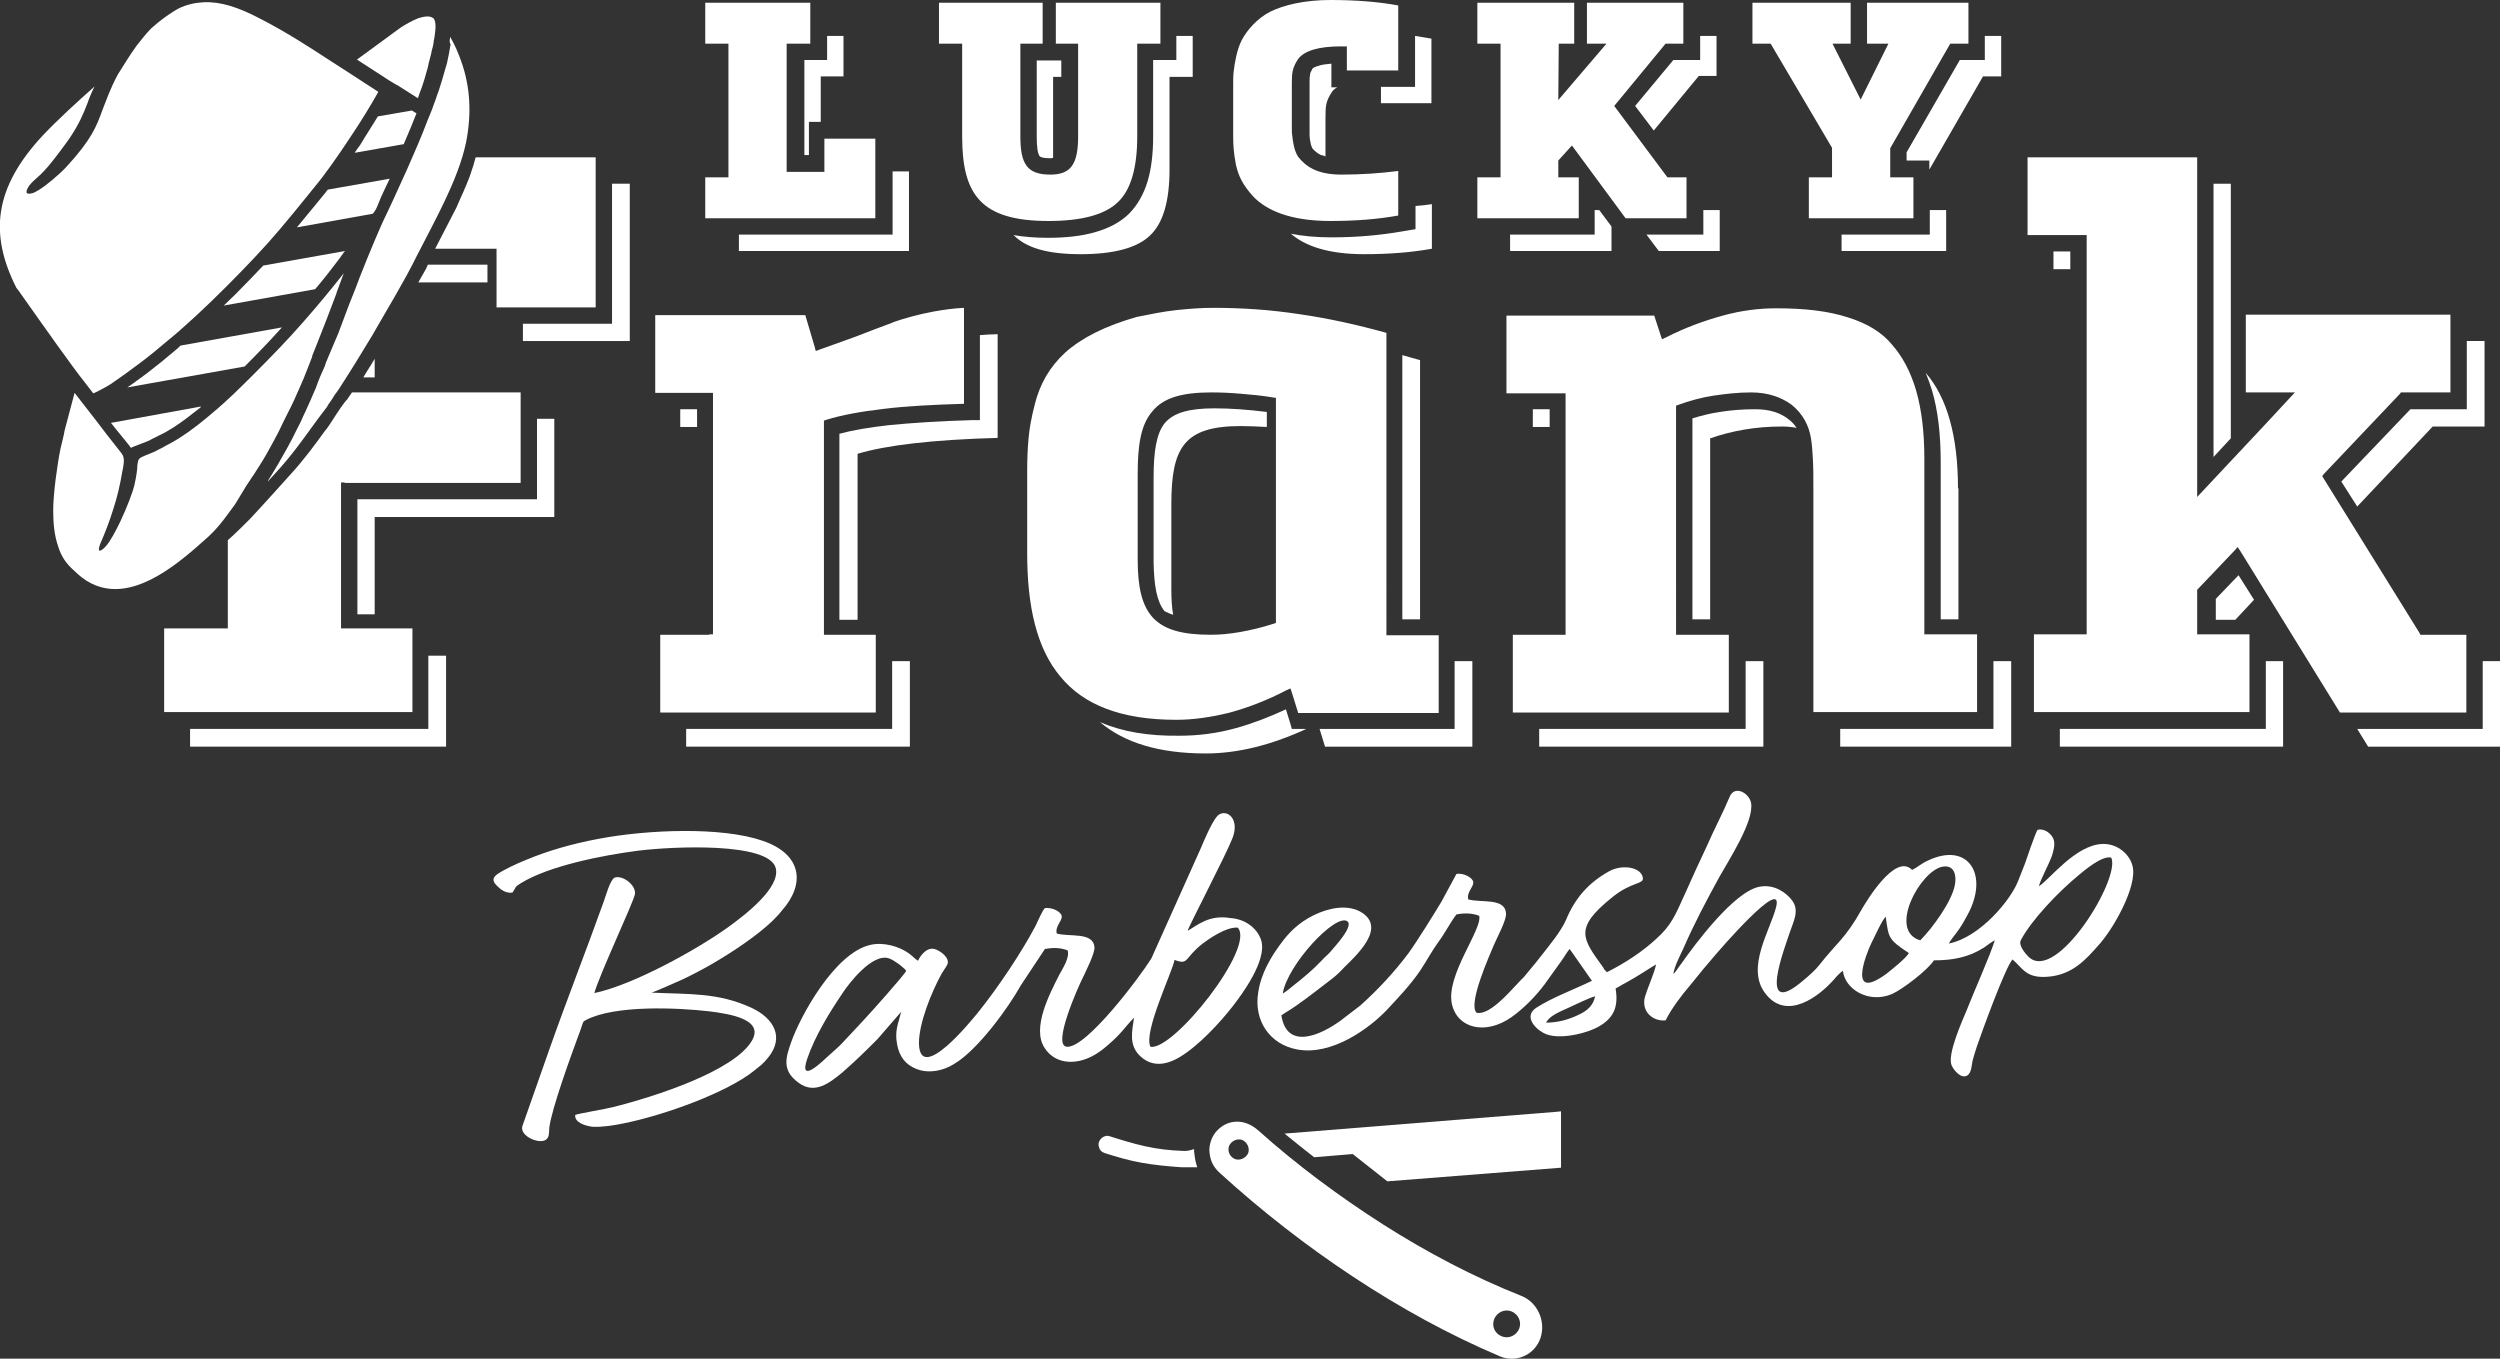 <?xml version="1.0" encoding="utf-8"?>
<!-- Generator: Adobe Illustrator 18.0.0, SVG Export Plug-In . SVG Version: 6.00 Build 0)  -->
<!DOCTYPE svg PUBLIC "-//W3C//DTD SVG 1.1//EN" "http://www.w3.org/Graphics/SVG/1.1/DTD/svg11.dtd">
<svg version="1.1" id="Layer_1" xmlns="http://www.w3.org/2000/svg" xmlns:xlink="http://www.w3.org/1999/xlink" x="0px" y="0px"
	 viewBox="0 0 549.8 298.8" enable-background="new 0 0 549.8 298.8" xml:space="preserve">
<rect x="0" y="0" width="549.8" height="298.8" fill="#333333" stroke="none"/>
<path fill-rule="evenodd" clip-rule="evenodd" fill="#FFFFFF" d="M53.8,80.6L28,85.2c1.5-1,2.9-2.1,4.3-3.1c2.1-1.6,4.2-3.3,6.3-5.1
	c0.4-0.3,0.7-0.6,1.1-1L62,72C59.5,74.8,56.8,77.6,53.8,80.6"/>
<path fill-rule="evenodd" clip-rule="evenodd" fill="#FFFFFF" d="M85.7,39.3l-0.9,1.9c-0.7,1.4-1.3,2.8-1.8,4.1
	c-0.2,0.5-0.4,0.9-0.7,1.3L82,47l-16.7,3c1.4-1.7,2.8-3.4,4.2-5.1l1.8-2.2l0,0c0.3-0.3,0.5-0.7,0.8-1L85.7,39.3z"/>
<path fill-rule="evenodd" clip-rule="evenodd" fill="#FFFFFF" d="M69.3,63.6l-20.1,3.6c0.8-0.7,1.5-1.5,2.3-2.2
	c2.2-2.2,4.3-4.4,6.4-6.6l18-3.2l-0.2,0.2c-0.4,0.5-0.7,1-1,1.4C72.9,59.2,71.1,61.5,69.3,63.6 M83.1,25.6l7.5-1.3l0.6,0.4l0.4,0.2
	c-0.8,2.1-1.7,4.2-2.6,6.3l-0.2,0.5l-10.8,1.9c0.4-0.6,0.8-1.2,1.2-1.7C80.5,29.7,81.9,27.6,83.1,25.6z M44.1,89.6L44.1,89.6
	L44.1,89.6L44.1,89.6C43,90.5,42,91.2,41,92c-0.9,0.7-1.8,1.3-2.7,1.9c-1.1,0.7-2.1,1.3-3.2,1.8c-0.7,0.4-1.2,0.6-1.6,0.8
	c-0.7,0.4-1.1,0.6-2.5,1.1c-1,0.4-1.7,0.6-2.2,0.9c-0.2-0.3-0.4-0.5-0.6-0.8c-0.8-1-1.7-2.1-2.6-3.2c-0.4-0.5-0.8-1-1.2-1.5
	l19.8-3.6L44.1,89.6z"/>
<path fill-rule="evenodd" clip-rule="evenodd" fill="#FFFFFF" d="M99,8.1c1,1.7,1.8,3.6,2.4,5.3c2.1,5.8,2.3,11.8,1.1,17.9
	c-0.9,4.3-2.7,8.7-4.8,13.1c-1.7,3.6-4.1,8.1-6,11.8c-2.9,5.9-6.5,11.7-9.8,17.5c-2.4,4-4.8,7.9-7.4,11.9c-0.5,0.8-0.8,1-1.3,1.9
	c-0.4,0.7-0.9,1.2-1.3,2c-3.5,4.5-6.3,8.9-10.2,13.3l-2.9,3.2c0.1-0.1,0.2-0.3,0.2-0.4L60,104l0,0c0.3-0.5,0.6-1,0.9-1.5
	c0.3-0.5,0.6-1,0.8-1.4l0,0l0.8-1.4l0,0c0.3-0.5,0.6-1.1,0.9-1.6c0.2-0.4,0.4-0.8,0.7-1.3l0,0l1.3-2.6l0,0c0.4-0.8,0.9-1.7,1.2-2.5
	h0c0.4-0.8,0.8-1.7,1.2-2.6c0.4-0.8,0.7-1.6,1.1-2.5h0c0.4-0.8,0.7-1.6,1-2.5c0.4-1,0.7-1.8,1.1-2.6l0.4-0.9l0.3-0.9v0l0.5-1.2h0
	l1.1-2.6v0l1.1-2.6l0,0l0.9-2.4l0,0l0.9-2.4l0,0c0.4-1.1,0.8-2.1,1.2-3.1h0l0.8-2h0l0.9-2.4h0l0.8-2h0l0.8-2h0
	c0.6-1.5,1.3-3.1,2-4.8c0.7-1.6,1.4-3.3,2.2-4.9c1.4-2.9,2.9-6.3,4.6-10h0c1.6-3.6,3.2-7.3,4.6-11l0,0l0.9-2.2l0,0l0.5-1.4l0,0
	l0.3-0.8c0.2-0.7,0.5-1.4,0.7-2v0c0.2-0.7,0.4-1.3,0.6-1.9h0c0.4-1.3,0.8-2.7,1.2-4.1c0.3-1.4,0.6-2.8,0.8-4.2l0,0v0
	C98.8,9.4,98.9,8.9,99,8.1"/>
<path fill-rule="evenodd" clip-rule="evenodd" fill="#FFFFFF" d="M12.8,120.2c-0.9-2.6-1.1-5.3-1.1-8c0-3.6,0.9-10.1,1.6-13.5
	c0.2-1,0.8-3.1,0.9-4l2.2-8.3l4.9,6.3c0.8,1.1,1.7,2.2,2.6,3.4c0.9,1.1,1.8,2.3,2.6,3.3c0.4,0.5,0.6,0.8,0.7,1.4
	c0.1,0.6,0,1.5-0.3,2.9l0,0c-0.5,2.9-1.1,5.6-2,8.3c-0.8,2.6-1.8,5.2-2.9,7.7c-0.8,2.3,0.5,1.3,1.3,0.4c0.9-1,2.1-3.2,3.2-5.5
	c1.4-3,2.7-6.3,3.1-8.1c0.4-1.9,0.6-3.2,0.6-4.1c0.2-1.5,0.2-1.6,1.9-2.3c1.6-0.6,2-0.8,2.7-1.2c0.4-0.2,0.9-0.4,1.5-0.8h0
	c3.3-1.6,6.8-4.2,10.2-7.1c3.4-2.8,6.6-6,9.1-8.5c4.1-4.1,7.7-7.8,11.1-11.7l0,0c3-3.4,5.9-6.9,8.9-10.7l-1.6,4.3l0,0l0,0.1
	c-1.4,3.8-2.9,7.6-4.4,11.4v0l-1,2.5l0.1,0c-0.1,0.2-0.2,0.4-0.3,0.7l-0.7,1.8l0,0c-0.6,1.6-1.3,3.3-2,4.8c-0.7,1.6-1.4,3.2-2.2,4.7
	c-0.8,1.6-1.6,3.2-2.3,4.7c-0.8,1.5-1.6,3-2.5,4.6c-0.5,0.9-1,1.7-1.5,2.5c-0.5,0.8-1,1.6-1.6,2.5v0l-0.1,0.1l0,0
	c-0.6,1-1.3,1.9-1.8,2.8l0,0l-2,3.3c-1.2,1.6-2.3,3.2-3.4,4.5c-1,1.2-2,2.2-2.9,3c-5.9,5.3-14.9,13.1-23.3,10.7
	c-1.4-0.4-2.8-1.1-4.1-2.1c-0.6-0.5-1.2-1-1.7-1.5C14.5,123.9,13.5,122.4,12.8,120.2"/>
<path fill-rule="evenodd" clip-rule="evenodd" fill="#FFFFFF" d="M3.6,63.3c-6-11.9-4.9-22,5.8-33.5c3.1-3.3,7.8-7.6,11.3-10.7
	l0.1-0.1c-0.7,1.4-1.2,2.6-1.6,3.8c-0.9,2.3-1.8,4.5-4.1,7.9c-1.1,1.5-2.4,3.3-3.7,4.9c-1.1,1.4-2.3,2.7-3.5,3.7
	C7,40.1,6.5,40.7,6.3,41l0,0c-0.9,1.5-0.5,1.9,1.1,1.4h0c0.2-0.1,0.6-0.3,1.1-0.6l0,0c1.5-0.9,4.2-3.1,6.1-5.1h0
	c5.5-6,6.6-8.8,8-12.7c0.8-2,1.6-4.4,3.3-7.6c1.2-1.9,2.6-4.2,4.1-6.3c1.1-1.4,2.2-2.8,3.3-3.9c0.5-0.4,0.9-0.8,1.4-1.2
	c1.6-1.3,3.1-2.3,4.5-3.1C41,1,42.9,0.6,44.7,0.5C48.5,0.3,52.4,1.6,57,4v0c5.7,2.9,10.8,6.2,16,9.6l2.5,1.6l7.7,5
	c-1.5,2.7-3.8,6.5-6.3,10.2c-2.7,4.1-5.6,8.2-7.7,10.7v0l-1.7,2.1c-2,2.5-4,4.9-6.1,7.4c-3.2,3.8-7.4,8.2-11.7,12.5
	c-4.4,4.4-9,8.7-12.8,11.8c-2.1,1.8-4.2,3.5-6.2,5c-2.1,1.6-4.2,3.1-6.4,4.6l0,0c-0.5,0.3-1.5,0.9-2.5,1.4c-0.5,0.2-0.9,0.5-1.3,0.6
	l-2-2.6C16.3,81.2,10,72.3,4,63.8L3.6,63.3z"/>
<path fill-rule="evenodd" clip-rule="evenodd" fill="#FFFFFF" d="M88.2,6l-9.7,7.1l7.1,4.6l1.5,0.9l0.4,0.2v0l4.4,2.8
	c0.3-0.9,0.6-1.7,0.9-2.5c0.4-1.1,0.7-2.2,1-3.3c0.2-0.6,0.4-1.3,0.5-2c0.2-0.6,0.3-1.3,0.5-1.9c0.1-0.5,0.2-1.1,0.4-1.7v0
	c0.1-0.5,0.2-0.9,0.2-1.3l0.1-0.4c0.2-1.4,0.6-3.7-0.2-4.5h0C94.5,3.4,93.3,3.6,92,4C90.5,4.6,89,5.5,88.2,6"/>
<polygon fill="#FFFFFF" points="518.4,160.3 520.8,164.2 549.8,164.2 549.8,145.4 546,145.4 546,158.4 546,160.3 544.1,160.3 "/>
<polygon fill="#FFFFFF" points="491.6,136.3 495.7,131.9 492.3,126.5 487.3,131.7 487.3,136.3 "/>
<polygon fill="#FFFFFF" points="453,160.3 453,164.2 502.1,164.2 502.1,145.4 498.3,145.4 498.3,158.4 498.3,160.3 496.3,160.3 "/>
<rect x="451.6" y="55.3" fill="#FFFFFF" width="3.7" height="3.9"/>
<polygon fill="#FFFFFF" points="490.6,96.4 490.6,40.4 486.8,40.4 486.8,100.5 "/>
<polygon fill="#FFFFFF" points="518.4,111.4 535,93.8 546.4,93.8 546.4,75 542.5,75 542.5,88.1 542.5,90 540.6,90 530.1,90 
	514.9,105.9 "/>
<polygon fill="#FFFFFF" points="404.7,160.3 404.7,164.2 432.4,164.2 442.3,164.2 442.3,145.4 438.4,145.4 438.4,158.4 438.4,160.3 
	436.5,160.3 426.6,160.3 "/>
<path fill="#FFFFFF" d="M376.1,136.3V96.4c4.9-1.7,10.1-2.6,15.7-2.6c1.2,0,2.3,0.1,3.3,0.3c-0.5-0.8-1.1-1.4-1.9-2
	c-1.7-1.3-4-2.1-7.2-2.1c-2.7,0-5.3,0.2-7.8,0.6c-2,0.3-4,0.8-6,1.4v44.2H376.1z"/>
<polygon fill="#FFFFFF" points="338.5,160.3 338.5,164.2 350.2,164.2 376.1,164.2 387.8,164.2 387.8,145.4 383.9,145.4 383.9,158.4 
	383.9,160.3 382,160.3 370.3,160.3 344.4,160.3 "/>
<rect x="337.1" y="90" fill="#FFFFFF" width="3.7" height="3.9"/>
<path fill="#FFFFFF" d="M430.6,107.4c0-11.5-2.4-20-7.1-25.4c0.5,1.2,1,2.6,1.4,3.9c1.3,4.4,1.9,9.7,1.9,15.7v34.6h3.9V107.4z"/>
<path fill="#FFFFFF" d="M257.6,110.9c0-12.5,2.8-17.2,15.3-17.2c1.8,0,3.7,0.1,5.7,0.2v-3.3c-4-0.5-7.9-0.8-11.5-0.8
	c-5.7,0-9,1-10.9,3.2c-1.9,2.3-2.5,6.3-2.5,12.1v18.6h0c0.1,5.1,0.7,8.6,2.4,10.7c0.6,0.3,1.2,0.6,1.9,0.8c-0.3-1.7-0.4-3.5-0.4-5.7
	V110.9z"/>
<path fill="#FFFFFF" d="M312.3,136.3V79.2c-1.3-0.4-2.6-0.7-3.9-1.1v58.1H312.3z"/>
<polygon fill="#FFFFFF" points="290.2,160.3 291.4,164.2 323.8,164.2 323.8,145.4 319.9,145.4 319.9,158.4 319.9,160.3 318,160.3 
	"/>
<path fill="#FFFFFF" d="M241.9,158.8c5.3,4.5,12.9,6.9,23.3,6.9c7.1,0,14.5-1.9,22.1-5.4h-1.8h-1.4l-0.4-1.4l-0.9-2.9
	c-3.7,1.7-7.3,3.1-10.9,4.1c-4.3,1.2-8.4,1.7-12.5,1.7C252.5,161.9,246.7,160.9,241.9,158.8"/>
<rect x="149.6" y="90" fill="#FFFFFF" width="3.7" height="3.9"/>
<path fill="#FFFFFF" d="M188.6,136.3V99.8c6.3-1.9,16.5-3.1,30.8-3.5V73.5c-1.2,0-2.5,0.1-3.9,0.2v16.8v1.9l-1.9,0
	c-7,0.2-13,0.6-18.1,1.1c-4.4,0.5-8,1.1-10.9,1.9v40.9H188.6z"/>
<polygon fill="#FFFFFF" points="150.9,160.3 150.9,164.2 162.6,164.2 188.4,164.2 200.1,164.2 200.1,145.4 196.2,145.4 196.2,158.4 
	196.2,160.3 194.3,160.3 182.6,160.3 156.8,160.3 "/>
<polygon fill="#FFFFFF" points="41.8,160.3 41.8,164.2 98.1,164.2 98.1,144.2 94.2,144.2 94.2,158.4 94.2,160.3 92.3,160.3 "/>
<polygon fill="#FFFFFF" points="115,71.2 115,75 138.5,75 138.5,40.4 134.6,40.4 134.6,69.2 134.6,71.2 132.7,71.2 "/>
<path fill="#FFFFFF" d="M92,62.1h15.2v-3.9H94.1l-0.4,0.9L92,62.1z M82.4,83v-4.1c-0.8,1.4-1.7,2.7-2.5,4.1H82.4z"/>
<polygon fill="#FFFFFF" points="82.4,113.7 121.9,113.7 121.9,92.1 118.1,92.1 118.1,107.9 118.1,109.8 116.2,109.8 78.6,109.8 
	78.6,135.1 82.4,135.1 "/>
<path fill-rule="evenodd" clip-rule="evenodd" fill="#FFFFFF" d="M368,214.2c0.2-1.6,1.5-4.1,2.2-5.6c2.3-5.3,5.1-10.6,7.9-15.7
	c2-3.6,7.7-12.3,7-16.3c-0.4-2.2-3.6-4-4.7-1.4c-1.5,3.6-3.4,7.1-5,10.8c-1.7,3.6-3.3,7.1-4.9,10.7c-2.1,4.6-2.9,6.8-6.4,9.9
	c-2.7,2.5-6.5,5.1-10.7,7.2l-0.5-0.5c-0.1-0.1-0.2-0.3-0.3-0.5c-4.6-6.4-6.6-8.6,2-15.5c4.2-3.4,6.9-2.8,6.7-4.2
	c-0.3-2.4-4.5-3.1-7.4-1.5c-4.7,2.6-7.6,6.1-9.5,10.7c-1.1,2.5-3.5,5.4-5.3,7.7c-1,1.3-1.9,2.4-3,3.7c-0.6,0.7-1,1.3-1.6,1.8
	l-1.6,1.7c-0.8,0.8-5.5,6.3-8.2,5.5c-1.9-2,2.9-12.6,3.8-14.8c0.6-1.5,2.9-5.6,2.7-7.1c-0.3-3.4-5.4-2.2-8.3-3
	c-0.4-1.6,1.2-2.7,1.1-3.8c-0.1-1-2.2-2.1-3.7-1.8l-3.3,6.1c-1.5,2.5-5.4,8.8-7.3,11.4c-3,4-6.6,7.9-10.5,11.4l-4.3,3.3
	c-4.5,3.3-11.9,6.6-13.1-1.1l0.9-0.6c3.3-2,6.1-4.3,9-6.5c1.1-0.8,2.1-1.6,3-2.5c1.9-2.2,10.5-8.9,5.1-12.8
	c-2.5-1.8-6.1-1.6-9.6-0.2c-3.7,1.5-6.1,3.7-7.9,6c-2.8,3.6-5,7.4-5.6,11.6c-1,6.1,2.5,11.4,8.6,12.5c7.5,1.4,15.7-4.5,19.7-8.7
	c2.6-2.8,5.1-5.4,7.3-8.6c1.4-2.1,2.5-4.2,4-6.3c1.5-2,2.5-4.1,4-6.1c2.1-0.4,3.7-0.2,5,0.3c0.8,2.9-7.4,13.1-6,19.4
	c1.2,5.4,7.4,6.9,13.1,2.9c2.8-2,5.3-4.6,7.2-7.1l3.8-5.3c0.6-0.8,1.1-1.8,1.8-2.6l4.9,7c-3.9,1.9-8.6,3.6-12.2,5.9
	c-2.8,1.8-0.5,4.5,1.6,5.6c3.2,1.7,9.7,0,12.2-1.5c3.1-1.8,4.3-4.2,3.6-8.3l0.7-0.4c0.2-0.1,0.4-0.2,0.5-0.3
	c0.4-0.2,0.7-0.4,1.1-0.6c2.6-1.4,5.2-3.2,6.6-4c-0.3,1.7-1.8,5-2.4,7c-1,3.3,1.7,5.6,4.5,5.3c1.3-2.6,3.5-5.5,5.3-7.6
	c2-2.5,3.9-4.8,5.9-7.1c0.1-0.1,14.9-17.4,13.1-10.2c-1.3,5.1-6.6,13.2-2.5,18.8c4.7,6.5,12.1,0.8,15.5-3.2c0.4-0.5,1.2-1.3,1.7-1.6
	c0.4,4,5.6,7.3,10.8,5.1c2.3-1,8-5.4,9.2-7.4c4.3,0,7.7-0.7,11-2.8c0.7-0.5,1.9-1.4,2.4-1.6c-1.1,3.5-4.6,11.3-6.2,15.4
	c-1,2.4-4.3,9.7-3.3,12.1c0.5,1.1,2,2.9,3.3,2.3c1.1-0.5,1.1-2.4,1.3-3.3c0.3-1.1,0.6-2.1,1-3.3c1-2.9,6.2-17.3,7.8-19
	c2.3,2,3,4.2,7.8,3.8c5.4-0.4,8.4-3.9,10.9-6.7c3.4-3.6,8.8-13.2,7.7-17.6c-0.6-2.6-3.3-5-6.6-4.9c-6,0.2-11.7,7.9-14,9.3
	c0.3-1.4,2.2-4.8,2.9-6.8c0.3-1.1,0.8-2.6,0.2-3.8c-0.5-1-1.9-2.2-3.4-1.8c-0.3,0.2-2.5,6.6-2.8,7.5c-0.5,1.3-1,2.5-1.5,3.8
	c-1.6,4.1-8.3,12.3-15.2,13.7c0.3-0.7,1.6-2.2,2.2-3.1c0.7-1,1.3-2.1,1.9-3.2c4.8-8.8,0.2-16.1-8.6-12c-1.6,0.7-2.3,1.5-3.6,2.1
	c-3.7-3.8-10.1,7-11.2,8.9c-3.4,6.1-5.5,7.3-9.1,11.9c-1,1.3-2.3,2.4-3.6,3.5c-10.4,8.9-4-7.4-2.9-10.8c0.7-2.1,2.1-4.6,0.4-6.8
	c-1.2-1.6-3.8-3.6-7.1-3c-5.6,1-14.2,12.6-17.3,17C369.4,212.3,368.6,213.7,368,214.2 M282.1,218.5c1-6.3,11.6-17.7,14.2-15.9
	c1.5,1.1-2.9,5.7-3.7,6.7c-0.6,0.7-1.3,1.2-1.9,1.9c-2.1,2.2-3.8,3.6-6.2,5.5C283.8,217.3,282.8,218.1,282.1,218.5z M464.3,188.6
	c2.2,4.5-12.1,27.8-18.2,21.8c-0.8-0.8-2.2-2.5-1.7-3.6c2.3-4.4,8.2-10.6,12.7-14.3C458.2,191.6,462.2,188.1,464.3,188.6z
	 M422.3,206.8c-7.2-2.1,0-15.3,4.9-16.2c2.8-0.5,3.1,2.3,2.7,4.1C429.2,198.3,425,204.1,422.3,206.8z M419.8,209.6
	c-0.6,1.1-3.6,3.5-5,4.6c-8.4,6.1-4.6-4-3.2-6.9c0.7-1.3,2.2-4.8,3.1-5.7C415.4,206.2,415.1,206.5,419.8,209.6z M340,224.9
	c0.8-1.5,2.8-2.3,5-3.3c1.3-0.6,4.6-2.2,5.8-2.5c-0.4,2-1.7,3.2-3.7,4.1C345,224.2,342.7,224.9,340,224.9z"/>
<path fill-rule="evenodd" clip-rule="evenodd" fill="#FFFFFF" d="M261.2,204.7c0.1-0.8,8.4-16.6,9.9-20.5c1.7-4.6-1.9-6.7-3.6-4.5
	c-1.2,1.6-2.6,4.9-3.4,6.8l-10.9,24.3c-2.5,4-14.3,19.8-18.6,19.4c-3.3-0.3,2.7-13.5,3.3-14.7c0.8-1.7,2.9-5.8,2.8-7.2
	c-0.3-3.4-5.4-2.2-8.3-3c-0.4-1.6,1.2-2.7,1.1-3.8c-0.1-1-2.1-2-3.7-1.8c-0.6,0.6-1.6,3-2.1,4c-3.2,6-8.1,13.3-12.4,18.7
	c-1.6,2-13.1,16.2-13.2,7c0-4.4,2.7-11.1,5-15.3c0.4-0.7,0.9-1.3,1.2-1.9c0.8-1.5-1.6-3.2-2.8-3.5c-1.9-0.5-3.4,2-3.6,2.6
	c-0.8-0.5-0.9-0.8-2.1-1.7c-2-1.4-5.4-2.5-8.4-1.8c-7.9,1.8-15.5,15.9-17.4,21.4c-1.2,3.4-2.1,6.2,1.6,8.9c3.6,2.7,6.9,0,9.6-2.2
	c3.3-2.9,4.9-4.5,7.8-7.4l5.2-6c-0.6,2.5-1.5,4.1-0.9,7.2c0.5,2.7,1.9,4.5,4.3,5.4c2.8,1.1,6,0.3,8.2-1.1
	c5.3-3.1,12.1-12.6,14.7-17.3l5.3-8c2.1-0.4,3.7-0.2,5,0.3c0.5,1.6-1.1,4-1.8,5.3c-2.2,4.3-6.1,11.8-3.3,16.1
	c2.5,4,7.7,3.9,11.8,1.1c0.9-0.6,1.5-1.1,2.3-1.8c3-2.6,3.3-3.5,5.6-5.9c-0.4,2.9-1.2,5.9,1.2,8.3c2.4,2.4,5.4,2.4,8.8,0.4
	c4.2-2.5,8.9-7.6,11.7-11.2c2.1-2.7,7.5-10,6.3-14.4c-0.8-2.7-3.5-4.8-6.8-5C265.9,201.1,263.3,203.5,261.2,204.7 M258.3,211.1
	c3.2,1.2,2-0.3,6.2-3.6c1.2-0.9,5.1-3.7,7.7-3.5c4,4.3-14.2,27.2-19.2,26.2C251.4,227,257.9,213.6,258.3,211.1z M199.3,213.5
	c-0.4,0.9-7.9,9.3-9.6,11.1l-4.3,4.6c-0.9,1-2.1,2-3.1,2.9c-1.4,1.3-6.7,6.5-4.8,0.8c1.8-5.2,4.9-10.2,7.8-14.5
	c1.3-2,6.6-9,10.3-7.6C196.7,211.2,198.7,212.7,199.3,213.5z"/>
<path fill-rule="evenodd" clip-rule="evenodd" fill="#FFFFFF" d="M112.7,196.3c0.9-1.3,0.4-1.2,1.9-2.1c6.2-3.8,17.9-6.1,25.6-7.1
	c8-1,28.9-1.9,30.4,3.8c1.1,4.3-6.7,10.3-10.6,13.1c-6.7,4.8-20.7,12.6-29.3,14.4c1.2-4.2,8.3-19.3,8.9-21.6c0.5-2-2.6-4.4-4.4-3.8
	c-1,0.4-2,4.1-2.4,5.2c-3.9,10.9-8.2,21.8-12.1,32.9l-5.8,16.5c-0.7,2.1,3.2,3.9,4.9,3.2c1.1-0.5,0.9-1.7,1-2.8
	c0.5-4.1,4.8-15.9,6.2-19.7c0.4-1,0.7-1.9,1-2.8c0.3-0.7,0.1-0.8,0.9-1.2c6.4-3.3,19.9-2.7,27-1.9c4.8,0.6,12.1,1.8,9.5,6.4
	c-3.8,6.7-21.4,12.4-30.7,14.7c-1.5,0.4-7.6,1.4-8.2,1.7c-0.2,1.6,2.1,2.4,3.8,2.6c2.1,0.1,4.7-0.3,6.6-0.7
	c9.2-1.8,23.1-6.9,28.9-11.6c1.6-1.3,2-1.5,3.2-3c3.5-4.4,1.2-8.5-3.6-10.8c-7.5-3.5-13.9-3-22.1-3.4c0.5-0.1,5.9-2.5,6.8-2.9
	c2.1-1,4.4-2.2,6.3-3.3c4.5-2.6,10.1-6.3,13.5-9.6c0.8-0.8,1.4-1.4,2.1-2.3c5.2-5.9,4.3-12.4-4.3-15.3c-8.9-3.1-25.3-2.5-36.2-0.4
	c-5.8,1.1-11,2.6-15.8,4.6c-2,0.8-5,2.2-6.4,3.2c-1.2,0.9-0.9,1.7,0.2,2.7C110.1,195.6,111.2,196.5,112.7,196.3"/>
<path fill="#FFFFFF" d="M532.1,139.2l-21.1-34l-0.3-0.5l0.4-0.5l16.7-17.6l0.2-0.3h0.4h10.5V69.2h-45v17.1h8.9h1.9l-1.3,1.4
	l-5.2,5.6l-13.6,14.5l-1.4,1.5v-2.1V34.6h-37.3v17.1h12.2h0.8v0.8v86.2v0.8h-0.8h-10.8v17.1h47.4v-17.1H484h-0.8v-0.8v-8.7v-0.3
	l0.2-0.2l8-8.4l0.7-0.8l0.6,0.9l21.9,35.5h27.8v-17.1h-9.6h-0.5L532.1,139.2z M423.2,100.8c0-5.8-0.6-10.7-1.8-14.9
	c-1.2-4.1-3-7.5-5.3-10.1l0,0c-2.2-2.7-5.5-4.7-9.7-6c-4.3-1.4-9.5-2-15.8-2c-3.8,0-7.7,0.5-11.7,1.6c-4,1.1-8.2,2.6-12.5,4.8
	l-0.9,0.4l-0.3-0.9l-1.4-4.3h-32.5v17.1h12.2h0.8v0.8v51.5v0.8h-0.8h-10.8v17.1h10.8h25.9h10.8v-17.1h-10.8h-0.8v-0.8V89.8v-0.6
	l0.6-0.2c2.5-0.9,5-1.6,7.7-2h0c2.7-0.4,5.4-0.7,8.2-0.7c3.8,0,6.7,1.1,8.9,2.7c2.5,2,3.9,4.7,4.3,7.6c0.2,1.2,0.3,2.7,0.4,4.5
	c0.1,1.8,0.1,3.9,0.1,6.2v49.3h26.9h9.1v-17.1H424h-0.8v-0.8V100.8z M250.2,104.3c0-6.5,0.7-10.9,3.2-13.8c2.4-3,6.5-4.2,13-4.2
	c2.1,0,4.3,0.1,6.6,0.3c2.3,0.2,4.6,0.4,6.9,0.8l0.7,0.1v0.7v48.2v0.6l-0.6,0.2c-2.5,0.8-5,1.4-7.3,1.8c-2.3,0.4-4.4,0.6-6.4,0.6
	c-6.3,0-10.2-1.1-12.7-3.7c-2.5-2.7-3.4-6.8-3.4-12.9l0,0V104.3z M225.9,121.7c0,11.7,2.1,20.9,7.3,27.1c5.1,6.2,13.3,9.5,25.5,9.5
	c3.8,0,7.8-0.6,11.8-1.6h0c4-1.1,8.2-2.7,12.4-4.9l0.9-0.4l0.3,0.9l1.4,4.5h30.9v-17.1h-10.7h-0.8v-0.8V73.2
	c-6.5-1.8-12.8-3.2-19.1-4.1c-6.5-1-12.8-1.4-19.1-1.4c-2.5,0-5.2,0.2-8,0.5c-2.8,0.3-5.7,0.9-8.7,1.5c-7,2-12.1,4.6-15.7,7.8
	c-3.5,3.2-5.6,7-6.7,11.3c-0.8,3.1-1.2,5.4-1.4,7.6c-0.2,2.2-0.3,4.4-0.3,7.1V121.7z M156,139.6h-10.8v17.1H156h25.8h10.8v-17.1H182
	h-0.8v-0.8V93.1v-0.6l0.6-0.2c3.2-1,7.5-1.8,12.7-2.4c4.9-0.6,10.8-0.9,17.5-1.1V67.7c-2.1,0.1-4.4,0.4-6.6,0.8
	c-3.3,0.6-6.5,1.5-8.8,2.3l-0.7,0.3v0c-1.9,0.7-4.6,1.7-7.9,3l0,0l-7.8,2.8l-0.8,0.3l-0.2-0.8l-2.1-7.1h-33v17.1H156h0.8v0.8v51.5
	v0.8H156z M95.7,54.7h12.7h0.8v0.8v12.1H131v-33h-26.4c-0.2,0.6-0.3,1.2-0.5,1.8c-0.3,0.8-0.5,1.6-0.8,2.4c-0.4,1.1-0.9,2.2-1.4,3.4
	c-0.5,1.1-1,2.2-1.5,3.4h0C99,48.3,97.3,51.6,95.7,54.7z M75.8,106.2h38.7V86.3H77.4L77,86.9v0c-0.3,0.4-0.5,0.7-0.6,0.9l0,0l0,0
	l0,0l0,0c-0.6,0.5-2.2,2.9-3.4,4.8c-0.6,0.9-1.1,1.7-1.5,2.1l0,0l0,0c-2.3,3.2-4.6,6.3-7.4,9.4l-1.9,2.1l0,0l-1.8,2l0,0
	c-2,2.2-3.7,4.1-5.4,5.9c-1.6,1.6-3.2,3.2-4.9,4.7v18.6v0.8h-0.8H36.1v18.4h54.6v-18.4H75.8H75v-0.8v-30.5v-0.8H75.8z"/>
<path fill="#FFFFFF" d="M262.6,252.7c-0.8,0.3-1.7,0.5-2.6,0.4c-2.7-0.1-5.4-0.4-8.1-1c-2.7-0.6-5.3-1.4-7.8-2.2
	c-0.5-0.2-1-0.1-1.4,0.1c-0.4,0.2-0.8,0.6-1,1.1c-0.2,0.5-0.1,1,0.1,1.5c0.2,0.5,0.6,0.8,1.2,1c0,0,0,0,0,0c2.5,0.8,5.2,1.6,8,2.1
	c2.8,0.5,5.8,0.8,8.8,1c1.2,0,2.4,0,3.5,0c-0.3-0.9-0.5-1.8-0.6-2.7C262.6,253.4,262.6,253,262.6,252.7 M289,254.5l8.5-0.7l7.6,6
	l38.2-3v-12.4l-0.9,0.1l0,0l-59.9,4.8C284.6,251,286.8,252.8,289,254.5z"/>
<path fill="#FFFFFF" d="M328.6,290.1c0.6-1.5,2.3-2.3,3.8-1.7c1.5,0.6,2.3,2.3,1.7,3.8c-0.6,1.5-2.3,2.3-3.8,1.7
	C328.7,293.3,328,291.6,328.6,290.1 M270.3,252c0.5-1.1,1.8-1.7,2.9-1.3c1.1,0.5,1.7,1.8,1.3,2.9c-0.5,1.1-1.8,1.7-2.9,1.3
	C270.4,254.4,269.9,253.1,270.3,252z M338.8,294.2L338.8,294.2c1.2-3.7-0.7-7.8-4.2-9.2c-10.6-4.2-20.8-9.6-30.4-15.7
	c-9.7-6.2-19-13.1-27.6-20.8c-2.9-2.5-6.5-2.4-8.9,0.1c-1.2,1.2-1.9,3.2-1.7,4.9c0.2,1.7,0.7,3,2.2,4.4c9.2,8.4,19.1,16.1,29.4,22.9
	c10.3,6.8,21,12.7,32.3,17.5C333.5,299.8,337.6,297.9,338.8,294.2z"/>
<path fill-rule="evenodd" clip-rule="evenodd" fill="#FFFFFF" d="M405,51.6v3.6h23v-9h-3.6V48v3.6h-3.6H405z M440.1,7.9h-3.6v1.7
	v3.6h-3.6H431l-11.7,20.3v1.8h1.4h3.6v2l11.8-20.5h4V7.9z M362.1,51.6l2.7,3.6h13.4v-9h-3.6V48v3.6h-3.6H362.1z M332.1,51.6v3.6
	h22.3v-5.4l-2.7-3.6h-1V48v3.6h-3.6H332.1z M377.5,7.9h-3.6v1.7v3.6h-3.6H368l-8.4,10.1l4.1,5.4l9.9-12h3.9V7.9z M291.5,34.4v-8.6
	c0-2.5,0.1-3.5,1.3-5.4c0.3-0.5,0.7-0.9,1.3-1.2h-1.3v-3.6v-1.6c-1.1,0.1-2.1,0.2-2.9,0.5c-0.7,0.2-1.2,0.4-1.3,0.7l0,0
	c-0.3,0.5-0.5,0.9-0.5,1.3c-0.1,0.5-0.1,1.1-0.1,2.1v9.3c0,0.7,0,0.9,0,1.1v0c0,0.2,0,0.3,0,0.6l0,0.2c0,0.4,0.1,1.2,0.3,2v0
	c0.1,0.3,0.2,0.6,0.3,0.8c0.5,0.6,1.1,1.1,1.9,1.5C290.7,34.1,291.1,34.2,291.5,34.4z M283.9,51.4c3.1,2.7,8.2,4.5,16.1,4.5
	c5.6,0,10.5-0.4,14.9-1.2v-9.8c-1.2,0.2-2.4,0.3-3.6,0.4v2.1v3l-3,0.5c-4.6,0.8-9.7,1.3-15.5,1.3C289.3,52.2,286.4,51.9,283.9,51.4z
	 M314.8,22.7V10.5v-2c-1.2-0.2-2.4-0.4-3.6-0.6v7.6v3.6h-3.6h-3.9v3.6H314.8z M231.6,34.7V16.9h1.8v-3.6h-0.6h-0.6h-3h-0.6H228V30
	c0,2.3,0.2,3.7,0.6,4.3c0.2,0.3,1,0.5,2.3,0.5C231.2,34.8,231.4,34.8,231.6,34.7z M262.3,7.9h-3.6v1.7v3.6H255h-1.4V30
	c0,3.8-0.4,7.1-1.2,9.8c-0.9,3-2.3,5.4-4.2,7.3v0c-1.9,1.8-4.3,3.1-7.5,4c-2.8,0.8-6.3,1.2-10.2,1.2c-2.8,0-5.3-0.2-7.6-0.6
	c2.9,2.9,7.6,4.2,14.8,4.2c7.3,0,12.4-1.4,15.2-4.1c2.9-2.7,4.3-7.6,4.3-14.5V16.9h5.1V7.9z M162.5,51.6v3.6h5.1h32.3V37.7h-3.6V48
	v3.6H162.5z M185.5,16.9v-9h-3.6v1.7v3.6h-3.6h-1.4v20.9h1v-3.7v-3.6h2.6v-10H185.5z"/>
<path fill="#FFFFFF" d="M432.9,0.6h-22.3v9h4.7l-6.1,12.3l-6.2-12.3h4v-9h-21.6v9h4l13.5,22.9V39h-5.1v9h23v-9h-5.1v-6.4l13.2-23h4
	V0.6z M370.3,0.6h-21.3v9h4.3L342.7,22l0.1-12.4h3.4v-9h-21.3v9h5.1V39h-5.1v9h22.3v-9h-4.5v-3.7l3-3.3L357.5,48h13.4v-9h-4.2
	L355,23.3l11.3-13.7h3.9V0.6z M307.5,15.5V3.2v-2c-4.3-0.8-9.3-1.2-14.9-1.2c-5.7,0-10.3,1.1-13.3,2.6c-2.9,1.5-5.1,4.1-6.2,6.2
	c-1.1,2.1-1.6,5.2-1.8,7c-0.1,0.9-0.1,1.9-0.1,3v11c0,2.2,0.1,3.7,0.6,6.4c0.6,2.7,1.6,4.5,3.7,6.9c3,3.2,8.3,5.5,17.1,5.5
	c5.6,0,10.5-0.4,14.9-1.2v-9.8c-3.9,0.5-8.1,0.8-12.5,0.8c-5.5,0-7.9-1.9-9.5-3.9c-0.9-1.3-1.2-3.6-1.3-4.6
	c-0.1-0.5-0.1-1.3-0.1-2.1v-9.3c0-2.5,0.1-3.5,1.3-5.4c1.3-1.9,4.5-2.9,9.5-2.9h1.3v5.3H307.5z M255,0.6h-22.8v9h4.9V30
	c0,6.1-1.6,8.4-6.1,8.4c-5.1,0-6.6-2.3-6.6-8.4V9.6h4.9v-9h-22.8v9h5.1V30c0,12.7,4,18.6,19,18.6c7.3,0,12.4-1.4,15.2-4.1
	c2.9-2.7,4.3-7.6,4.3-14.5V9.6h5.1V0.6z M178.2,9.6v-9h-5.1h-12.9h-5.1v9h5.1V39h-5.1v9h5.1h32.3V30.5h-11.2v7.3h-8.3V9.6H178.2z"/>
</svg>
